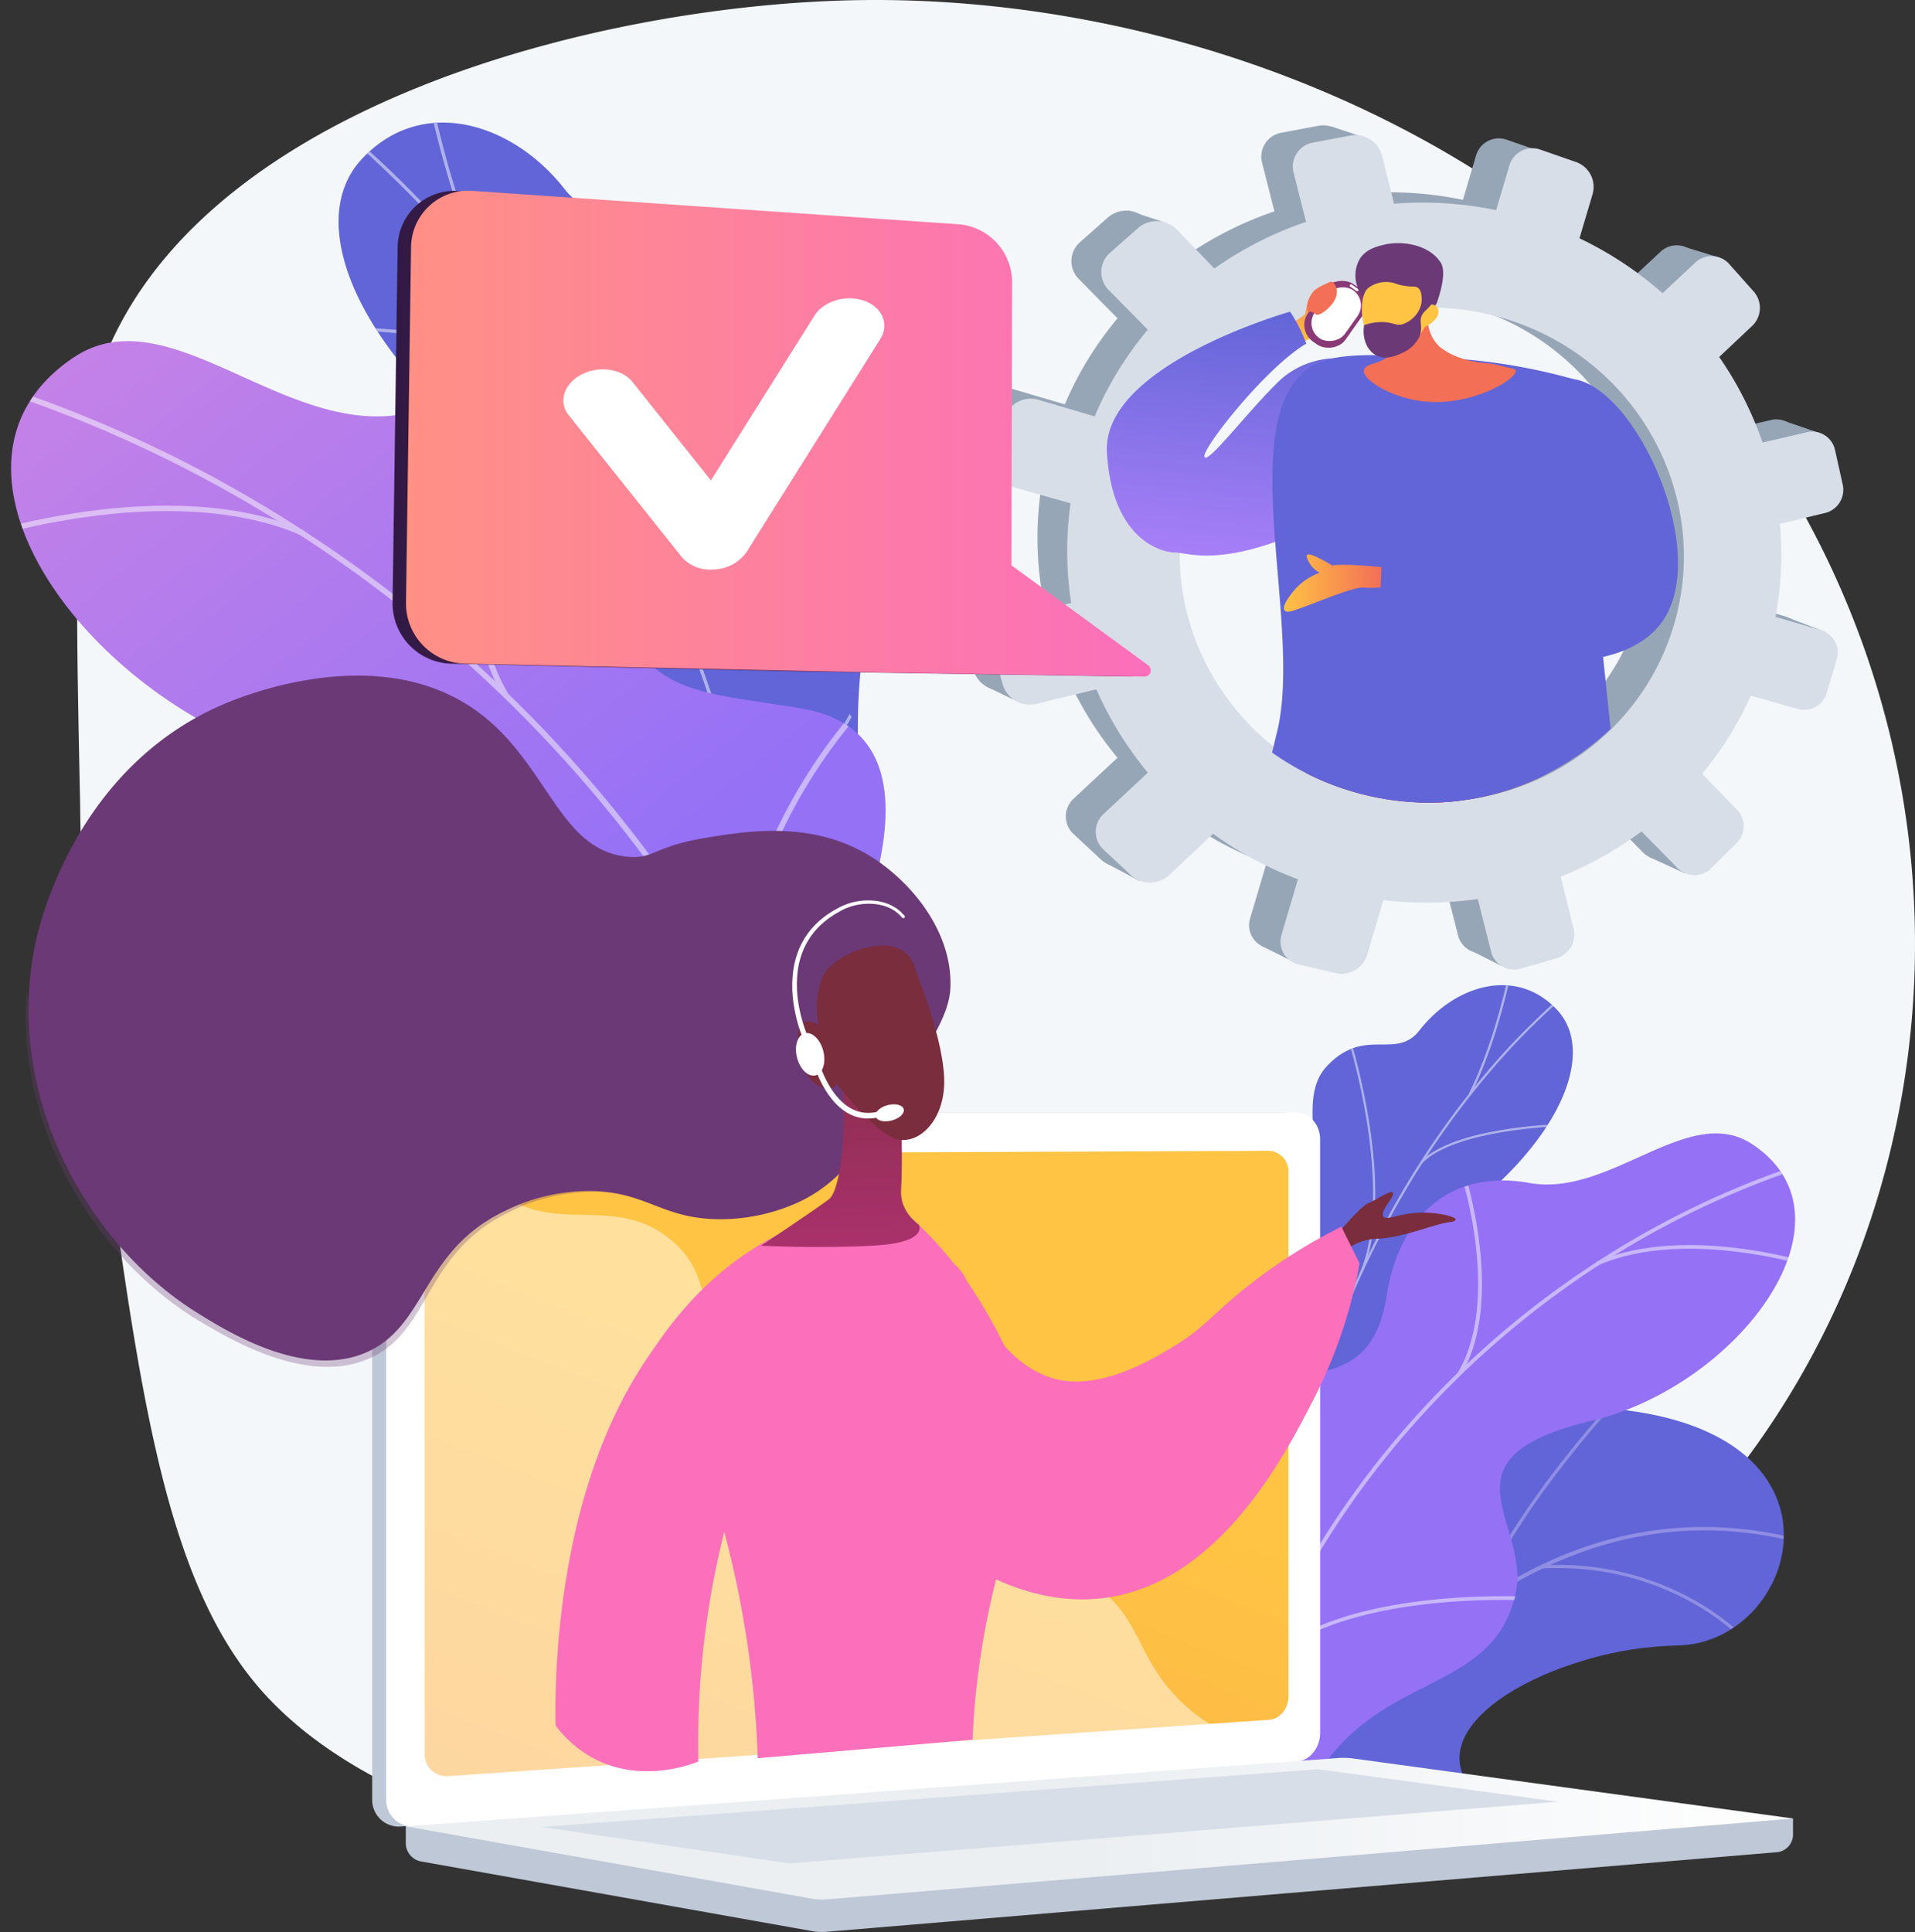 <svg xmlns="http://www.w3.org/2000/svg" xmlns:xlink="http://www.w3.org/1999/xlink" width="419.789" height="423.481" viewBox="0 0 419.789 423.481">
  <rect x="0" y="0" width="419.789" height="423.481" fill="#333333" stroke="none"/>
  <defs>
    <clipPath id="clip-path">
      <path id="Path_624" data-name="Path 624" d="M326.991,1305.986l-42.929,23.443s-20.115-17.606-18.084-38.9c4.141-43.438-34.191-44.033-50.213-46.684-24.157-4-43.7-18.055-23.352-39.942s-25.719-46.785-65.662-47.619c-26.593-.557-47.755-71.65,24.571-76.771,50.618-3.584,67.731,42.811,81.943,64.186s48.6,4.991,52.156,38.652c3.037,28.747-6.172,55.949,16.771,64.319S336.464,1272.3,326.991,1305.986Z" transform="translate(-101.932 -1079.322)" fill="none"/>
    </clipPath>
    <linearGradient id="linear-gradient" x1="4.042" y1="-1.471" x2="3.632" y2="-0.364" gradientUnits="objectBoundingBox">
      <stop offset="0" stop-color="#aa80f9"/>
      <stop offset="1" stop-color="#6165d7"/>
    </linearGradient>
    <linearGradient id="linear-gradient-2" x1="-6.468" y1="-0.29" x2="-5.648" y2="0.904" xlink:href="#linear-gradient"/>
    <clipPath id="clip-path-2">
      <path id="Path_634" data-name="Path 634" d="M575.189,408.274l35.985-7.04s10.8-24.28-1.835-31.381-6.01-30.571-4.031-43.437c5.374-34.908-35.578-33.376-32.529-78.683.811-12.048,6.693-34.854-3.581-44.893-11.7-11.438-21.526-1.081-28.909-10.549-11.537-14.8-31.493-20.746-44.6-6.532-12.937,14.031-.4,43.514,34.1,68.2,22.535,20.353,22.509,26.165,19.661,40.231-1.992,9.846-13.914,35.22-.151,46.1s24.048,22.458,17.708,33.411C557.368,390.364,575.189,408.274,575.189,408.274Z" transform="translate(-490.702 -177.655)" fill="none"/>
    </clipPath>
    <linearGradient id="linear-gradient-3" x1="0.454" y1="-0.716" x2="1.103" y2="0.188" gradientUnits="objectBoundingBox">
      <stop offset="0" stop-color="#e38ddd"/>
      <stop offset="1" stop-color="#9571f6"/>
    </linearGradient>
    <clipPath id="clip-path-3">
      <path id="Path_641" data-name="Path 641" d="M168.79,696.526l57.76-7.148c2.512-8.157,5.236-22.965-7.237-24.988-17.338-2.815-20.6-30.831-16.992-41.289,4.468-12.952,14.226-43.3-12.5-48.051-22.246-3.956-37.573-2.17-41.763-28.311s-21.023-40.795-46.081-36.3c-26.36,4.722-51.515-26.182-72.11-12.473-35.887,23.886,4.321,77.89,52.085,89.341s22.945,30.23,23.9,51.91c1.3,29.6,42.64,18.438,54.9,28.7C170.369,675.962,170.027,688.644,168.79,696.526Z" transform="translate(-16.094 -494.431)" fill="none"/>
    </clipPath>
    <clipPath id="clip-path-4">
      <rect id="Rectangle_80" data-name="Rectangle 80" width="193.966" height="186.187" fill="none"/>
    </clipPath>
    <clipPath id="clip-path-5">
      <path id="Path_650" data-name="Path 650" d="M1521.282,2193.288l29.125,15.911s13.644-11.948,12.267-26.387c-2.808-29.467,23.2-29.87,34.063-31.668,16.387-2.712,29.644-12.251,15.841-27.1s17.448-31.74,44.544-32.305c26.518-.554,40.836-48.009-16.669-52.079-34.339-2.432-45.948,29.039-55.589,43.543s-32.971,3.389-35.391,26.221c-2.06,19.5,4.188,37.962-11.377,43.634S1514.857,2170.439,1521.282,2193.288Z" transform="translate(-1519.007 -2039.529)" fill="none"/>
    </clipPath>
    <linearGradient id="linear-gradient-4" x1="4.612" y1="-2.11" x2="4.203" y2="-1.003" xlink:href="#linear-gradient"/>
    <linearGradient id="linear-gradient-5" x1="-11.246" y1="-0.407" x2="-10.426" y2="0.787" xlink:href="#linear-gradient"/>
    <clipPath id="clip-path-6">
      <path id="Path_660" data-name="Path 660" d="M1747.48,1584.279l-24.412-4.775s-7.329-16.472,1.246-21.291,4.083-20.738,2.734-29.467c-3.643-23.682,24.135-22.643,22.066-53.375-.551-8.167-4.537-23.644,2.429-30.454,7.942-7.76,14.6-.735,19.612-7.157,7.827-10.038,21.365-14.075,30.258-4.432,8.772,9.518.269,29.517-23.14,46.262-15.286,13.807-15.276,17.754-13.341,27.289,1.351,6.68,9.438,23.9.107,31.277s-16.31,15.235-12.013,22.665C1759.571,1572.13,1747.48,1584.279,1747.48,1584.279Z" transform="translate(-1720.151 -1427.832)" fill="none"/>
    </clipPath>
    <linearGradient id="linear-gradient-6" x1="-0.76" y1="-1.043" x2="-0.112" y2="-0.139" xlink:href="#linear-gradient-3"/>
    <clipPath id="clip-path-7">
      <path id="Path_667" data-name="Path 667" d="M1688.857,1779.793l-39.184-4.849c-1.7-5.533-3.551-15.578,4.909-16.953,11.762-1.909,13.976-20.914,11.528-28.015-3.025-8.786-9.651-29.373,8.479-32.6,15.091-2.683,25.489-1.471,28.331-19.208s14.267-27.677,31.26-24.627c17.883,3.209,34.948-17.756,48.92-8.456,24.35,16.2-2.933,52.841-35.335,60.608s-15.566,20.508-16.209,35.217c-.879,20.079-28.927,12.508-37.246,19.468C1687.786,1765.848,1688.018,1774.445,1688.857,1779.793Z" transform="translate(-1648.225 -1642.69)" fill="none"/>
    </clipPath>
    <linearGradient id="linear-gradient-7" x1="0.54" y1="0.385" x2="-1.168" y2="3.534" gradientUnits="objectBoundingBox">
      <stop offset="0" stop-color="#ffc444"/>
      <stop offset="1" stop-color="#f36f56"/>
    </linearGradient>
    <linearGradient id="linear-gradient-8" y1="0.5" x2="1" y2="0.5" gradientUnits="objectBoundingBox">
      <stop offset="0.49" stop-color="#ebeff2"/>
      <stop offset="1" stop-color="#fff"/>
    </linearGradient>
    <clipPath id="clip-path-8">
      <path id="Path_687" data-name="Path 687" d="M329.856,861.221l-91.432,28.313s2.559-99.409,2.355-96.812S113.1,709.963,63.711,726.807s-99.919,129.1-27.569,182.083,90.427-3.3,77.371,100.642l155.478-10.587,63.6-82.578Z" transform="translate(0.005 -724.604)" fill="none"/>
    </clipPath>
    <linearGradient id="linear-gradient-9" x1="-9.326" y1="-13.179" x2="-9.66" y2="-10.462" gradientUnits="objectBoundingBox">
      <stop offset="0" stop-color="#ab316d"/>
      <stop offset="1" stop-color="#792d3d"/>
    </linearGradient>
    <linearGradient id="linear-gradient-10" x1="-5.574" y1="-2.688" x2="-4.759" y2="-2.688" gradientUnits="objectBoundingBox">
      <stop offset="0" stop-color="#ff9085"/>
      <stop offset="1" stop-color="#fb6fbb"/>
    </linearGradient>
    <linearGradient id="linear-gradient-11" x1="-5.584" y1="-2.898" x2="-4.766" y2="-2.898" xlink:href="#linear-gradient-10"/>
    <linearGradient id="linear-gradient-12" x1="-5.297" y1="0.5" x2="-4.297" y2="0.5" xlink:href="#linear-gradient-10"/>
    <linearGradient id="linear-gradient-13" x1="-1.187" y1="0.373" x2="-0.203" y2="0.373" gradientUnits="objectBoundingBox">
      <stop offset="0" stop-color="#311944"/>
      <stop offset="1" stop-color="#6b3976"/>
    </linearGradient>
    <linearGradient id="linear-gradient-14" x1="-1.191" y1="0.09" x2="-0.157" y2="0.09" xlink:href="#linear-gradient-13"/>
    <linearGradient id="linear-gradient-15" x1="-15.899" y1="1.612" x2="-15.957" y2="-0.066" xlink:href="#linear-gradient-9"/>
    <linearGradient id="linear-gradient-16" x1="-17.891" y1="1.011" x2="-17.316" y2="-0.404" xlink:href="#linear-gradient-9"/>
    <linearGradient id="linear-gradient-17" x1="-7.126" y1="0.5" x2="-5.797" y2="0.5" xlink:href="#linear-gradient-10"/>
    <clipPath id="clip-path-9">
      <path id="Path_718" data-name="Path 718" d="M1652.393,257.56V230.35H1551.06v88.016h19.527a59.52,59.52,0,0,0,58.985,53.073c32.765,0,58.9-28.157,59.122-59.3A58.811,58.811,0,0,0,1652.393,257.56Z" transform="translate(-1551.06 -230.35)" fill="none"/>
    </clipPath>
    <linearGradient id="linear-gradient-18" x1="0.42" y1="1.01" x2="0.562" y2="-0.049" xlink:href="#linear-gradient-7"/>
    <linearGradient id="linear-gradient-19" x1="0.452" y1="0.991" x2="0.563" y2="-0.035" xlink:href="#linear-gradient"/>
    <linearGradient id="linear-gradient-20" x1="-4.277" y1="-1.677" x2="-3.793" y2="-0.29" gradientUnits="objectBoundingBox">
      <stop offset="0" stop-color="#311944"/>
      <stop offset="1" stop-color="#893976"/>
    </linearGradient>
    <linearGradient id="linear-gradient-21" x1="-4.101" y1="-0.286" x2="-3.464" y2="-0.286" xlink:href="#linear-gradient-20"/>
    <linearGradient id="linear-gradient-22" x1="118.85" y1="-11.731" x2="120.074" y2="-13.507" xlink:href="#linear-gradient-7"/>
    <linearGradient id="linear-gradient-23" x1="40.236" y1="-34.827" x2="41.199" y2="-34.827" gradientUnits="objectBoundingBox">
      <stop offset="0" stop-color="#444b8c"/>
      <stop offset="1" stop-color="#26264f"/>
    </linearGradient>
    <linearGradient id="linear-gradient-24" x1="97.752" y1="-19.955" x2="98.764" y2="-21.834" xlink:href="#linear-gradient-7"/>
    <linearGradient id="linear-gradient-25" x1="-17.337" y1="0.836" x2="-18.137" y2="0.171" xlink:href="#linear-gradient-9"/>
    <linearGradient id="linear-gradient-26" x1="-19.972" y1="0.836" x2="-20.888" y2="0.171" xlink:href="#linear-gradient-9"/>
    <linearGradient id="linear-gradient-27" x1="-27.607" y1="0.219" x2="-28.741" y2="-0.43" xlink:href="#linear-gradient-9"/>
    <linearGradient id="linear-gradient-28" x1="-12.2" y1="0.779" x2="-11.603" y2="0.353" xlink:href="#linear-gradient"/>
    <linearGradient id="linear-gradient-29" x1="-12.372" y1="0.766" x2="-11.766" y2="0.258" xlink:href="#linear-gradient"/>
    <linearGradient id="linear-gradient-30" x1="-28.243" y1="14.393" x2="-28.19" y2="12.353" xlink:href="#linear-gradient-7"/>
    <linearGradient id="linear-gradient-31" x1="31.916" y1="12.873" x2="31.238" y2="11.313" xlink:href="#linear-gradient-13"/>
    <linearGradient id="linear-gradient-32" x1="-67.215" y1="12.241" x2="-67.251" y2="15.402" xlink:href="#linear-gradient-7"/>
    <linearGradient id="linear-gradient-33" x1="38.593" y1="16.531" x2="37.765" y2="14.47" xlink:href="#linear-gradient-13"/>
    <linearGradient id="linear-gradient-34" x1="-15.483" y1="0.995" x2="-15.376" y2="0.008" xlink:href="#linear-gradient"/>
    <linearGradient id="linear-gradient-35" x1="0" y1="0.5" x2="1" y2="0.5" xlink:href="#linear-gradient-7"/>
    <linearGradient id="linear-gradient-36" x1="5.787" y1="3.281" x2="5.898" y2="2.423" xlink:href="#linear-gradient-7"/>
    <linearGradient id="linear-gradient-37" x1="0" y1="0.5" x2="1" y2="0.5" xlink:href="#linear-gradient-20"/>
    <linearGradient id="linear-gradient-38" x1="0" y1="0.5" x2="1" y2="0.5" xlink:href="#linear-gradient-10"/>
  </defs>
  <g id="assistant" transform="translate(-41.945 0.001)" style="isolation: isolate">
    <g id="Layer_2" data-name="Layer 2" transform="translate(41.945 -0.001)">
      <g id="Illustration">
        <g id="Acknowledgment_received" data-name="Acknowledgment received">
          <path id="Path_615" data-name="Path 615" d="M282.712.036C228.085,1,143.567,21.778,119.24,75.146c-8.5,18.642-7.921,46.047-6.771,100.859a578.893,578.893,0,0,0,4.84,68.726c8.179,60.523,13.748,101.724,34.822,125.716,52.806,60.114,243.554,58.38,325.009-49.848,44.435-59.038,51.271-143.021,10.641-212.43C443.045,31.76,355.844-1.256,282.712.036Z" transform="translate(-94.906 0.001)" fill="#f4f7fa"/>
          <g id="Group_36" data-name="Group 36" transform="translate(15.417 163.24)" clip-path="url(#clip-path)">
            <path id="Path_616" data-name="Path 616" d="M274.53,1305.986,231.6,1329.428s-20.115-17.606-18.084-38.9c4.141-43.438-34.191-44.033-50.213-46.684-24.156-4-40.961-17.034-26.676-39.25,16.162-25.136-22.395-47.477-62.338-48.31-39.087-.817-60.195-70.77,24.571-76.771,50.618-3.584,67.731,42.811,81.943,64.186s48.6,4.991,52.156,38.651c3.037,28.747-6.172,55.949,16.771,64.319S284,1272.3,274.53,1305.986Z" transform="translate(-49.471 -1079.322)" fill="url(#linear-gradient)"/>
            <g id="Group_35" data-name="Group 35" transform="translate(-21.761 -5.496)" opacity="0.5" style="mix-blend-mode: soft-light;isolation: isolate">
              <path id="Path_617" data-name="Path 617" d="M188.468,1537.2l-.98.324c-.2-.6-20.489-61.35-58.758-115.5-35.256-49.892-93.433-104.229-170.369-79.8l-.312-.983c34.247-10.877,67.689-7.319,99.392,10.576,25.327,14.294,49.6,37.72,72.143,69.625C167.939,1475.723,188.267,1536.594,188.468,1537.2Z" transform="translate(41.95 -1290.912)" fill="#beb8f2"/>
              <path id="Path_618" data-name="Path 618" d="M428.1,1111.938l-.96.38c-12.627-31.97-47.262-68.259-47.611-68.622l.746-.715C380.625,1043.344,415.4,1079.78,428.1,1111.938Z" transform="translate(-315.784 -1042.98)" fill="#beb8f2"/>
              <path id="Path_619" data-name="Path 619" d="M191.813,1417.245c-40.895-2.34-64.416,22.354-64.647,22.6l-.756-.7c.24-.26,24.067-25.3,65.462-22.931Z" transform="translate(-100.947 -1359.63)" fill="#beb8f2"/>
              <path id="Path_620" data-name="Path 620" d="M687.081,2024.546c-33.479-37.192-97.319-15.921-97.924-15.663l-.467-.92c.569-.3,65.382-21.628,99.158,15.891Z" transform="translate(-493.31 -1856.664)" fill="#beb8f2"/>
              <path id="Path_621" data-name="Path 621" d="M1156.054,1663.329l-.988.3c-9.283-30.551,10.162-65.689,10.36-66.042l.9.507C1166.131,1598.442,1146.9,1633.2,1156.054,1663.329Z" transform="translate(-971.896 -1513.709)" fill="#beb8f2"/>
              <path id="Path_622" data-name="Path 622" d="M1218.865,2514.615c-10.394-15.917-41.333-16.112-41.645-16.114v-1.031c1.293,0,31.808.194,42.508,16.581Z" transform="translate(-992.829 -2277.489)" fill="#beb8f2"/>
              <path id="Path_623" data-name="Path 623" d="M1410.032,2236l-.977.336c-4.884-14.217,6.857-39.438,10.716-47.726.544-1.171,1.015-2.182,1.059-2.379l1.006.233a23.965,23.965,0,0,1-1.133,2.582C1416.891,2197.236,1405.284,2222.177,1410.032,2236Z" transform="translate(-1188.608 -2013.322)" fill="#beb8f2"/>
            </g>
          </g>
          <path id="Path_625" data-name="Path 625" d="M567.019,373.722c-5.54,9.583-1.565,19.553,2.441,26.316a11.309,11.309,0,0,1,2.722.635c9.542,2.583,14.164,1.653,23.97,2.722,2.117.23,8.51-.983,11.094-1.647l4.8-1.314s9.955-23.443-2.685-30.551-6.01-30.571-4.031-43.437c1.21-7.9-.756-11.9-.78-14.878-.206-31.49,9.746-40.294,3.388-50.492-7.018-11.259-21.153-3.752-29.435-15.6-9.351-13.376,2.394-31.926-9.283-42.605a20.7,20.7,0,0,0-7.523-4.861c-8.429-2.957-15.645,1.664-21.384-5.694-11.537-14.8-31.493-20.746-44.6-6.532-12.943,14.026-.4,43.51,34.1,68.194,22.535,20.353,22.509,26.165,19.662,40.231-1.99,9.844-13.914,35.218-.151,46.1S573.353,362.769,567.019,373.722Z" transform="translate(-416.5 -150.811)" fill="url(#linear-gradient-2)"/>
          <g id="Group_38" data-name="Group 38" transform="translate(74.216 26.869)" clip-path="url(#clip-path-2)">
            <g id="Group_37" data-name="Group 37" transform="translate(-6.95 -4.759)" opacity="0.5" style="mix-blend-mode: soft-light;isolation: isolate">
              <path id="Path_626" data-name="Path 626" d="M551.977,376.819l.726-.054c-.263-4-.581-8.04-.945-11.994a390.972,390.972,0,0,0-16.5-82.985,319.638,319.638,0,0,0-26.8-61.364,274.742,274.742,0,0,0-29.352-41.894,227.855,227.855,0,0,0-23.657-24c-1.414-1.228-2.934-2.408-4.406-3.55-1.959-1.521-3.985-3.094-5.773-4.79l-.523.476c1.815,1.72,3.851,3.3,5.824,4.84,1.464,1.136,2.976,2.311,4.375,3.525a227.608,227.608,0,0,1,23.594,23.928,274.188,274.188,0,0,1,29.281,41.794,318.889,318.889,0,0,1,26.738,61.235,390.482,390.482,0,0,1,16.472,82.852C551.4,368.791,551.716,372.818,551.977,376.819Z" transform="translate(-444.75 -146.19)" fill="#fcfdfe"/>
              <path id="Path_627" data-name="Path 627" d="M917.313,370.475l.676-.26c-11.426-26.713,3.478-74.605,3.63-75.086l-.7-.178C920.774,295.434,905.794,343.547,917.313,370.475Z" transform="translate(-842.148 -272.451)" fill="#fcfdfe"/>
              <path id="Path_628" data-name="Path 628" d="M868.823,1107.774l.7-.184c-5.46-19.042-42.271-35.06-42.65-35.22l-.316.613C826.943,1073.141,863.456,1089.033,868.823,1107.774Z" transform="translate(-768.814 -932.292)" fill="#fcfdfe"/>
              <path id="Path_629" data-name="Path 629" d="M1119.062,1084.318l.723-.068c-1.127-12.856,4.752-31.1,16.552-51.347.594-1.018.594-1.018.584-1.145l-.724.059.363-.029-.345-.1c-.03.071-.254.454-.514.907C1123.832,1052.956,1117.923,1071.326,1119.062,1084.318Z" transform="translate(-1016.96 -897.765)" fill="#fcfdfe"/>
              <path id="Path_630" data-name="Path 630" d="M998.283,1513.575l.678-.257c-5.564-13.158-27.246-19.149-27.464-19.208l-.216.647C971.495,1494.815,992.847,1500.712,998.283,1513.575Z" transform="translate(-891.646 -1290.247)" fill="#fcfdfe"/>
              <path id="Path_631" data-name="Path 631" d="M1157.07,1487.854c3.5-11.075,10.511-21.644,21.448-32.31l-.52-.454c-11.021,10.747-18.095,21.409-21.628,32.591Z" transform="translate(-1048.743 -1257.128)" fill="#fcfdfe"/>
              <path id="Path_632" data-name="Path 632" d="M636.156,192.829l.659-.295c-7.26-14.507-11.215-31.375-12.517-36.918a20.1,20.1,0,0,0-.5-1.966l-.672.268c.052.121.231.888.454,1.86C624.9,161.333,628.871,178.256,636.156,192.829Z" transform="translate(-596.151 -152.522)" fill="#fcfdfe"/>
              <path id="Path_633" data-name="Path 633" d="M564.012,487.137l.541-.454C553.7,475.615,521.187,474.636,519.8,474.6l-.035.673C520.107,475.282,553.361,476.28,564.012,487.137Z" transform="translate(-508.424 -424.93)" fill="#fcfdfe"/>
            </g>
          </g>
          <path id="Path_635" data-name="Path 635" d="M188.669,745.716c2.44-.6-1.966-13.046,3.347-30.249,1.326-4.3,6.934-28.239,25.212-31.017l10.643-1.618c2.137-8.359,2.6-16.637-8.562-18.452-17.338-2.815-20.6-30.831-16.992-41.289,4.468-12.952,14.226-43.3-12.5-48.051-22.246-3.956-37.573-2.17-41.763-28.311s-21.023-40.795-46.081-36.3c-26.36,4.731-51.515-26.173-72.111-12.464-35.885,23.886,4.323,77.89,52.086,89.341s22.945,30.23,23.9,51.91a37.471,37.471,0,0,0,1.915,8.66c7.68,21.853,31.554,23,50.442,39.438C183.968,709.736,184.561,746.73,188.669,745.716Z" transform="translate(-13.656 -419.652)" fill="url(#linear-gradient-3)"/>
          <g id="Group_40" data-name="Group 40" transform="translate(2.435 74.779)" clip-path="url(#clip-path-3)">
            <g id="Group_39" data-name="Group 39" transform="translate(-8.552 9.995)" opacity="0.5" style="mix-blend-mode: soft-light;isolation: isolate">
              <path id="Path_636" data-name="Path 636" d="M184.477,740.655l1.21-.381C158.645,657.479,89.064,588.6,4.09,560.52l-.44,1.131C88.266,589.613,157.555,658.2,184.477,740.655Z" transform="translate(3.02 -560.52)" fill="#fcfdfe"/>
              <path id="Path_637" data-name="Path 637" d="M1072.833,1094.024l1.252-.151c-3.592-34.057,24.409-64.287,24.692-64.581l-.929-.782C1097.561,1028.808,1069.185,1059.428,1072.833,1094.024Z" transform="translate(-904.182 -957.73)" fill="#fcfdfe"/>
              <path id="Path_638" data-name="Path 638" d="M675.908,1508.551l1.042-.694c-20.522-28.317-87.249-24.7-87.92-24.653l.047,1.193C589.741,1484.353,655.775,1480.773,675.908,1508.551Z" transform="translate(-493.826 -1343.509)" fill="#fcfdfe"/>
              <path id="Path_639" data-name="Path 639" d="M691.686,639.528l1.1-.6c-14.165-23.745-.917-64.492-.781-64.9l-1.2-.333C690.668,574.106,677.259,615.341,691.686,639.528Z" transform="translate(-575.285 -571.698)" fill="#fcfdfe"/>
              <path id="Path_640" data-name="Path 640" d="M31.793,739.409l.549-1.087C2.53,725.336-40.022,739.564-40.45,739.71l.4,1.124C-39.626,740.69,2.445,726.626,31.793,739.409Z" transform="translate(40.45 -706.795)" fill="#fcfdfe"/>
            </g>
          </g>
          <g id="Group_47" data-name="Group 47" transform="translate(213.752 213.169)" clip-path="url(#clip-path-4)">
            <g id="Group_42" data-name="Group 42" transform="translate(15.987 95.295)" clip-path="url(#clip-path-5)">
              <path id="Path_642" data-name="Path 642" d="M1521.282,2193.288l29.125,15.911s13.644-11.948,12.267-26.387c-2.808-29.467,23.2-29.87,34.063-31.668,16.387-2.712,27.788-11.556,18.1-26.628-10.964-17.052,15.193-32.215,42.289-32.774,26.517-.554,40.836-48.009-16.669-52.079-34.34-2.432-45.948,29.039-55.589,43.543s-32.971,3.389-35.391,26.221c-2.06,19.5,4.188,37.962-11.377,43.634S1514.857,2170.439,1521.282,2193.288Z" transform="translate(-1519.007 -2039.529)" fill="url(#linear-gradient-4)"/>
              <g id="Group_41" data-name="Group 41" transform="translate(11.498 -3.734)" opacity="0.5" style="mix-blend-mode: soft-light;isolation: isolate">
                <path id="Path_643" data-name="Path 643" d="M1607.63,2350.121l.666.219c.136-.412,13.9-41.619,39.862-78.356,23.917-33.844,63.383-70.709,115.577-54.133l.212-.668c-23.234-7.378-45.92-4.964-67.427,7.175-17.181,9.7-33.649,25.589-48.942,47.233C1621.558,2308.414,1607.766,2349.708,1607.63,2350.121Z" transform="translate(-1605.724 -2183.039)" fill="#beb8f2"/>
                <path id="Path_644" data-name="Path 644" d="M2137.37,2061.621l.652.257c8.566-21.688,32.063-46.306,32.3-46.552l-.505-.486C2169.577,2015.088,2145.986,2039.805,2137.37,2061.621Z" transform="translate(-2055.345 -2014.84)" fill="#beb8f2"/>
                <path id="Path_645" data-name="Path 645" d="M2233.386,2268.739c27.743-1.588,43.7,15.165,43.861,15.334l.513-.478c-.16-.172-16.327-17.163-44.409-15.557Z" transform="translate(-2136.809 -2229.654)" fill="#beb8f2"/>
                <path id="Path_646" data-name="Path 646" d="M1769.072,2680.707c22.71-25.23,66.02-10.8,66.43-10.625l.318-.624c-.387-.212-44.356-14.67-67.27,10.781Z" transform="translate(-1742.306 -2566.819)" fill="#beb8f2"/>
                <path id="Path_647" data-name="Path 647" d="M1776.053,2435.727l.671.2c6.3-20.72-6.9-44.564-7.03-44.8l-.605.342C1769.217,2391.7,1782.263,2415.283,1776.053,2435.727Z" transform="translate(-1742.765 -2334.219)" fill="#beb8f2"/>
                <path id="Path_648" data-name="Path 648" d="M1624.014,3013.191c7.051-10.8,28.04-10.931,28.252-10.931v-.7c-.877,0-21.578.132-28.836,11.248Z" transform="translate(-1619.135 -2852.326)" fill="#beb8f2"/>
                <path id="Path_649" data-name="Path 649" d="M1603.041,2824.182l.662.228c3.312-9.643-4.652-26.755-7.269-32.376-.371-.8-.69-1.48-.721-1.614l-.684.151a16.579,16.579,0,0,0,.77,1.751C1598.385,2797.888,1606.26,2814.806,1603.041,2824.182Z" transform="translate(-1595.03 -2673.119)" fill="#beb8f2"/>
              </g>
            </g>
            <path id="Path_651" data-name="Path 651" d="M1751.941,1560.78c3.758,6.5,1.059,13.264-1.664,17.847a7.571,7.571,0,0,0-1.844.431c-6.473,1.753-9.607,1.121-16.26,1.842-1.432.151-5.774-.668-7.527-1.117l-3.253-.893s-6.753-15.906,1.815-20.72,4.083-20.738,2.734-29.467c-.824-5.36.514-8.075.528-10.092.139-21.363-6.611-27.336-2.3-34.253,4.761-7.639,14.35-2.547,19.964-10.587,6.352-9.075-1.623-21.658,6.3-28.9a14.084,14.084,0,0,1,5.1-3.294c5.718-2.005,10.614,1.131,14.507-3.863,7.827-10.038,21.365-14.075,30.258-4.432,8.772,9.518.269,29.517-23.14,46.262-15.286,13.807-15.276,17.754-13.341,27.289,1.351,6.681,9.438,23.9.107,31.277S1747.644,1553.347,1751.941,1560.78Z" transform="translate(-1672.65 -1425.01)" fill="url(#linear-gradient-5)"/>
            <g id="Group_44" data-name="Group 44" transform="translate(46.409 2.78)" clip-path="url(#clip-path-6)">
              <g id="Group_43" data-name="Group 43" transform="translate(1.326 -3.229)" opacity="0.5" style="mix-blend-mode: soft-light;isolation: isolate">
                <path id="Path_652" data-name="Path 652" d="M1827.242,1562.935l-.491-.036c.177-2.722.393-5.455.64-8.137a265.3,265.3,0,0,1,11.192-56.3,216.962,216.962,0,0,1,18.182-41.627,187.265,187.265,0,0,1,19.913-28.422,154.3,154.3,0,0,1,16.053-16.28c.959-.833,1.99-1.633,2.989-2.409,1.328-1.031,2.7-2.1,3.916-3.249l.355.324c-1.23,1.166-2.614,2.24-3.952,3.279-.992.771-2.019,1.568-2.967,2.391a153.989,153.989,0,0,0-16,16.233,185.886,185.886,0,0,0-19.864,28.353,216.351,216.351,0,0,0-18.149,41.543,264.849,264.849,0,0,0-11.174,56.206C1827.639,1557.488,1827.423,1560.221,1827.242,1562.935Z" transform="translate(-1811.954 -1406.48)" fill="#fcfdfe"/>
                <path id="Path_653" data-name="Path 653" d="M1957.469,1558.625l-.454-.177c7.753-18.122-2.361-50.612-2.466-50.937l.473-.121C1955.12,1507.717,1965.282,1540.356,1957.469,1558.625Z" transform="translate(-1920.425 -1492.128)" fill="#fcfdfe"/>
                <path id="Path_654" data-name="Path 654" d="M1859.7,2058.782l-.476-.125c3.7-12.917,28.677-23.784,28.928-23.9l.215.416C1888.113,2035.286,1863.343,2046.067,1859.7,2058.782Z" transform="translate(-1839.513 -1939.737)" fill="#fcfdfe"/>
                <path id="Path_655" data-name="Path 655" d="M1785,2042.882l-.492-.045c.756-8.725-3.223-21.1-11.228-34.833-.4-.691-.4-.691-.4-.777l.492.041-.246-.021.234-.066c.021.05.173.3.35.6C1781.766,2021.607,1785.773,2034.074,1785,2042.882Z" transform="translate(-1766.233 -1916.328)" fill="#fcfdfe"/>
                <path id="Path_656" data-name="Path 656" d="M1830.124,2334.085l-.454-.174c3.781-8.923,18.483-12.99,18.632-13.031l.151.44C1848.3,2321.36,1833.812,2325.36,1830.124,2334.085Z" transform="translate(-1814.432 -2182.584)" fill="#fcfdfe"/>
                <path id="Path_657" data-name="Path 657" d="M1743.471,2316.62c-2.372-7.514-7.131-14.683-14.551-21.918l.354-.312c7.476,7.29,12.275,14.519,14.671,22.11Z" transform="translate(-1728.92 -2160.1)" fill="#fcfdfe"/>
                <path id="Path_658" data-name="Path 658" d="M2129,1438.091l-.454-.2c4.92-9.841,7.609-21.284,8.492-25.044.213-.907.289-1.231.337-1.337l.454.182c-.035.082-.151.6-.312,1.261C2136.643,1416.727,2133.946,1428.2,2129,1438.091Z" transform="translate(-2068.109 -1410.749)" fill="#fcfdfe"/>
                <path id="Path_659" data-name="Path 659" d="M2059.587,1637.764l-.367-.312c7.364-7.5,29.42-8.167,30.356-8.193l.023.454C2089.372,1629.723,2066.814,1630.4,2059.587,1637.764Z" transform="translate(-2009.265 -1595.566)" fill="#fcfdfe"/>
              </g>
            </g>
            <path id="Path_661" data-name="Path 661" d="M1673.845,1813.163c-1.664-.407,1.331-8.851-2.269-20.519-.908-2.916-4.705-19.156-17.1-21.042l-7.22-1.1c-1.45-5.67-1.767-11.283,5.808-12.512,11.762-1.909,13.976-20.914,11.528-28.015-3.025-8.786-9.651-29.373,8.479-32.6,15.091-2.683,25.489-1.472,28.331-19.208s14.267-27.677,31.26-24.627c17.883,3.209,34.948-17.756,48.919-8.456,24.35,16.2-2.931,52.841-35.335,60.608s-15.566,20.508-16.209,35.217a25.49,25.49,0,0,1-1.3,5.871c-5.206,14.822-21.405,15.608-34.22,26.758C1677.035,1788.751,1676.634,1813.851,1673.845,1813.163Z" transform="translate(-1611.17 -1607.414)" fill="url(#linear-gradient-6)"/>
            <g id="Group_46" data-name="Group 46" transform="translate(35.531 35.276)" clip-path="url(#clip-path-7)">
              <g id="Group_45" data-name="Group 45" transform="translate(18.009 6.785)" opacity="0.5" style="mix-blend-mode: soft-light;isolation: isolate">
                <path id="Path_662" data-name="Path 662" d="M1794.557,1809.751l-.817-.259c18.341-56.167,65.544-102.893,123.189-121.943l.3.767C1859.826,1707.28,1812.821,1753.817,1794.557,1809.751Z" transform="translate(-1789.741 -1687.55)" fill="#fcfdfe"/>
                <path id="Path_663" data-name="Path 663" d="M1784.9,2049.449l-.848-.1c2.435-23.105-16.56-43.612-16.752-43.817l.631-.531C1768.124,2005.207,1787.37,2025.979,1784.9,2049.449Z" transform="translate(-1767.3 -1956.988)" fill="#fcfdfe"/>
                <path id="Path_664" data-name="Path 664" d="M1819.458,2330.673l-.708-.472c13.914-19.208,59.189-16.754,59.644-16.727l-.032.809C1877.912,2314.257,1833.115,2311.827,1819.458,2330.673Z" transform="translate(-1810.969 -2218.71)" fill="#fcfdfe"/>
                <path id="Path_665" data-name="Path 665" d="M2113.816,1741.156l-.746-.413c9.608-16.115.62-43.752.53-44.028l.812-.225C2114.511,1696.77,2123.609,1724.745,2113.816,1741.156Z" transform="translate(-2060.775 -1695.138)" fill="#fcfdfe"/>
                <path id="Path_666" data-name="Path 666" d="M2314.014,1808.9l-.374-.738c20.224-8.81,49.092.842,49.382.942l-.271.756C2362.466,1809.772,2333.922,1800.232,2314.014,1808.9Z" transform="translate(-2231.01 -1786.779)" fill="#fcfdfe"/>
              </g>
            </g>
          </g>
          <path id="Path_668" data-name="Path 668" d="M892.232,2620.779l-304.1-2.629v7.777a4.124,4.124,0,0,0,3.123,4.225l85.991,15.316a11.912,11.912,0,0,0,3.085.144l208.6-17.462a3.932,3.932,0,0,0,3.3-4.126Z" transform="translate(-499.179 -2222.173)" fill="#bfc8d6"/>
          <path id="Path_669" data-name="Path 669" d="M738.979,1754.83l-193.288,14.227a5.86,5.86,0,0,1-6.271-6.05V1619.083a6.392,6.392,0,0,1,6.271-6.5H738.979c2.849,0,5.153,2.632,5.153,5.88v130.111C744.139,1751.817,741.828,1754.62,738.979,1754.83Z" transform="translate(-457.836 -1368.689)" fill="#bfc8d6"/>
          <path id="Path_670" data-name="Path 670" d="M759.393,1754.83l-193.281,14.227a5.861,5.861,0,0,1-6.272-6.05V1619.083a6.393,6.393,0,0,1,6.272-6.5H759.4c2.849,0,5.153,2.632,5.153,5.88v130.111C764.546,1751.817,762.242,1754.62,759.393,1754.83Z" transform="translate(-475.167 -1368.689)" fill="#fff"/>
          <path id="Path_671" data-name="Path 671" d="M800.554,1792.541,620.533,1804.9a4.8,4.8,0,0,1-5.1-4.959V1673.928a5.24,5.24,0,0,1,5.1-5.333l180.021-.776a4.547,4.547,0,0,1,4.251,4.819v114.773C804.806,1790.085,802.906,1792.38,800.554,1792.541Z" transform="translate(-522.35 -1415.574)" fill="url(#linear-gradient-7)"/>
          <path id="Path_672" data-name="Path 672" d="M1260.433,1625.02a2.234,2.234,0,1,1-2.223-2.42A2.339,2.339,0,0,1,1260.433,1625.02Z" transform="translate(-1066.021 -1377.193)" fill="#fff"/>
          <path id="Path_673" data-name="Path 673" d="M566.11,1769.074l192.3-14.156.979-.071a5.19,5.19,0,0,0,3.4-1.724c-13.839-.756-22.434-5.667-27.98-10.738-11.135-10.191-9.2-20.241-21.21-26.941-14.973-8.356-26.753,2.232-38.113-8.216-6.891-6.334-3.507-11.057-11.986-20.522-9.389-10.484-15.5-6.957-24.94-16.4-11.932-11.93-5.965-21.214-16.242-29.778-12.47-10.392-25.917-.775-37.786-10.738-5.118-4.3-7.928-10.548-9.394-17.193h-9.034a6.394,6.394,0,0,0-6.272,6.5v143.93A5.857,5.857,0,0,0,566.11,1769.074Z" transform="translate(-475.167 -1368.705)" fill="#fff" opacity="0.48" style="mix-blend-mode: soft-light;isolation: isolate"/>
          <path id="Path_674" data-name="Path 674" d="M792.51,2547.646l-204.38,14.973,89.114,15.871a11.933,11.933,0,0,0,3.085.144l211.9-17.738-96.47-13.158A15.589,15.589,0,0,0,792.51,2547.646Z" transform="translate(-499.179 -2162.294)" fill="url(#linear-gradient-8)"/>
          <path id="Path_675" data-name="Path 675" d="M827.27,2576.754,997.423,2564.1l52.661,7.122L881.4,2584.749Z" transform="translate(-708.495 -2176.298)" fill="#d8dee8"/>
          <g id="Group_51" data-name="Group 51" transform="translate(0 109.591)" clip-path="url(#clip-path-8)">
            <path id="Path_676" data-name="Path 676" d="M1926.05,1741.472a11.635,11.635,0,0,1,8.22-3.58c5.363-.162,12.668-3.343,15.806-3.63.756-.066,1.133-.284,1.2-.561.133-.569-3.35-1.4-6.441-1.5-5.478-.183-8.674,1.919-9.412.839-.827-1.21,2.71-4.505,2.061-5.245-.5-.572-2.905,1.266-5.48,2.387-1.827.8-8.971,9.339-8.971,9.339Z" transform="translate(-1632.185 -1575.979)" fill="url(#linear-gradient-9)"/>
            <path id="Path_677" data-name="Path 677" d="M1323.211,1777.81l3.988,8.049a106.684,106.684,0,0,1-9.982,29.583c-6.449,12.582-21.15,41.262-47.036,43.861-19.742,1.984-36.3-12.151-42.572-17.559-5.8-5-11-9.413-13.526-16.451-3.982-11.1.039-24.784,9.687-37.672a10.043,10.043,0,0,1,17.441,2.432c4.43,11.693,11.9,19.813,20.481,21.4,9.649,1.785,20.4-4.752,24.969-7.527,6.806-4.129,8.535-7.3,16.994-13.845A118.136,118.136,0,0,1,1323.211,1777.81Z" transform="translate(-1029.167 -1618.52)" fill="url(#linear-gradient-10)"/>
            <g id="Group_48" data-name="Group 48" transform="translate(183.555 163.954)" opacity="0.3" style="mix-blend-mode: multiply;isolation: isolate">
              <path id="Path_678" data-name="Path 678" d="M1245.546,1864.147c7.393-1.664,10.183-8.53,20.318-9.146,12.815-.779,18.32,9.593,26.517,6.857,6.691-2.232,7.8-10.738,12.467-21.685a101.036,101.036,0,0,1,21.591-31.523l1.677,3.385a106.684,106.684,0,0,1-9.982,29.583c-6.449,12.582-21.15,41.262-47.036,43.86-19.742,1.985-36.3-12.151-42.572-17.559-5.8-5-11-9.413-13.526-16.451a25.9,25.9,0,0,1-1.361-6.063C1228.916,1862.863,1238.908,1865.64,1245.546,1864.147Z" transform="translate(-1213.64 -1808.65)" fill="url(#linear-gradient-11)"/>
            </g>
            <path id="Path_679" data-name="Path 679" d="M805.109,1864.941c-.151-7.647-.567-49.839,19.861-80.18,4.689-6.957,12.966-19.259,28.871-27.4a68.111,68.111,0,0,1,15.633-5.7l13.612,2.022a82.758,82.758,0,0,1,15.448,18.942c3.3,5.56,8.754,14.76,10.018,26.637,1.473,13.842-4.029,19.3-8.547,40.854a171.249,171.249,0,0,0-3.5,27.953l-47.077,4.046a221.664,221.664,0,0,0-7.349-49.653,190.638,190.638,0,0,0-5.7,50.388c-1.906.756-12.641,4.775-22.989-.735A25.107,25.107,0,0,1,805.109,1864.941Z" transform="translate(-683.314 -1596.325)" fill="url(#linear-gradient-12)"/>
            <path id="Path_680" data-name="Path 680" d="M232.333,1070.16c7.3-11.378,10.945-17.066,11.1-22.859.339-12.656-9.321-23.7-18.263-28.954-12.553-7.379-26.57-5.065-35.444-3.6-11.4,1.881-11.254,4.663-17.025,4.141-15.953-1.443-17.717-22.738-35.677-33.64-19.813-12.028-45.318-2.887-51.675-.322-33.866,13.663-41.814,49.467-42.566,53.148-6.966,34.11,12.2,66.226,35.441,80.72,6.646,4.144,23.647,14.746,37.309,8.662,13.158-5.86,12.046-22.219,30.165-30.9a41.517,41.517,0,0,1,20.115-4.386c11.184.573,14.66,5.939,26.46,6.159a41.333,41.333,0,0,0,18.163-3.864C219.4,1090.128,223.833,1083.412,232.333,1070.16Z" transform="translate(-35.081 -940.68)" fill="url(#linear-gradient-13)"/>
            <g id="Group_49" data-name="Group 49" transform="translate(5.619 107.954)" opacity="0.3" style="mix-blend-mode: multiply;isolation: isolate">
              <path id="Path_681" data-name="Path 681" d="M37.326,1438.38c7.713,33.2,15.3,43.472,21.93,43.774,9.276.423,14.456-18.765,28.645-18.978,12.762-.192,16.485,15.212,28.113,14.795,14.705-.528,15.992-25.4,32.315-29.6,19.426-4.991,33.072,26.25,56.057,24.539,6.957-.517,15.525-4.124,24.978-15.657l-.87,1.42c-8.219,13.427-12.511,20.236-21.389,24.766a41.3,41.3,0,0,1-18.077,4.244c-11.8.029-15.389-5.263-26.584-5.6a41.387,41.387,0,0,0-20.011,4.8c-17.936,9.057-16.481,25.391-29.512,31.522-13.53,6.37-30.751-3.872-37.482-7.875C53.7,1497.61,35.117,1469.571,37.326,1438.38Z" transform="translate(-37.147 -1438.38)" fill="url(#linear-gradient-14)"/>
            </g>
            <path id="Path_682" data-name="Path 682" d="M1133.83,1560.589s.383,9.831,0,16.425c-.28,4.829,3.9,7.58,3.9,7.58s2.293,3.932-10.109,4.586-24.468,0-24.468,0,12.124-8.064,14.895-10.207,4.256-18.166,2.482-28.313Z" transform="translate(-936.306 -1425.725)" fill="url(#linear-gradient-15)"/>
            <path id="Path_683" data-name="Path 683" d="M1182.2,1375.936s6.311,15.218,6.278,24.414-6.463,14.472-11.343,12.2-12.225-11.833-12.225-11.833-.986,2.571-4.726,0-6.519-17.031.756-12.93a19.039,19.039,0,0,1,.643-9.929C1163.374,1371.981,1180.065,1365.636,1182.2,1375.936Z" transform="translate(-981.497 -1272.783)" fill="url(#linear-gradient-16)"/>
            <g id="Group_50" data-name="Group 50" transform="translate(128.43 200.133)" opacity="0.3" style="mix-blend-mode: multiply;isolation: isolate">
              <path id="Path_684" data-name="Path 684" d="M869.006,2096.812c5.47-8.584-2.874-16.031.673-29.613,3.025-11.594,12.869-20.646,16.485-19.182,5,2.021-4.825,22.927,5.048,32.643,6.553,6.449,15.1,1.383,23.9,7.066,5.8,3.749,11.629,12.127,12.084,32.322l-40.349,3.468a221.65,221.65,0,0,0-7.349-49.653,190.64,190.64,0,0,0-5.7,50.388c-1.906.756-12.641,4.775-22.989-.735-.578-.3-1.124-.632-1.646-.966a25.533,25.533,0,0,1,4.707-13.96C859.225,2101.422,865.048,2103.022,869.006,2096.812Z" transform="translate(-849.16 -2047.861)" fill="url(#linear-gradient-17)"/>
            </g>
            <path id="Path_685" data-name="Path 685" d="M1189.608,1545.11c-8.834,0-12.161-12.659-12.2-12.8a.616.616,0,0,1,1.192-.3c.035.138,3.616,13.745,12.958,11.646a.616.616,0,0,1,.269,1.2A10.152,10.152,0,0,1,1189.608,1545.11Z" transform="translate(-999.325 -1409.528)" fill="#fff"/>
            <ellipse id="Ellipse_23" data-name="Ellipse 23" cx="3.178" cy="1.742" rx="3.178" ry="1.742" transform="matrix(0.968, -0.252, 0.252, 0.968, 191.51, 133.449)" fill="#fff"/>
            <ellipse id="Ellipse_24" data-name="Ellipse 24" cx="2.972" cy="4.76" rx="2.972" ry="4.76" transform="translate(173.53 117.642) rotate(-14.452)" fill="#fff"/>
            <path id="Path_686" data-name="Path 686" d="M1150.7,1335.332l-.213-.511c-.131-.333-.315-.82-.528-1.447a33.852,33.852,0,0,1-1.307-5.306,26.2,26.2,0,0,1-.16-7.732,18.421,18.421,0,0,1,1.083-4.258,16.972,16.972,0,0,1,5.316-7.247l.88-.684.92-.6.454-.3.474-.265.938-.517c.334-.18.632-.3.948-.454.333-.125.661-.269.989-.373a13.773,13.773,0,0,1,5.632-.673,7.816,7.816,0,0,1,.83.1,7.1,7.1,0,0,1,.8.151c.254.067.505.114.741.191l.685.238a5.337,5.337,0,0,1,.625.271c.2.1.395.174.568.28.342.221.675.4.941.6l.7.569c.191.179.336.348.463.478l.381.4a.328.328,0,1,1-.473.454l-.03-.03-.357-.369c-.118-.118-.254-.274-.431-.437l-.643-.523c-.247-.191-.557-.346-.873-.549-.162-.1-.348-.163-.529-.253a5.333,5.333,0,0,0-.581-.246l-.64-.213c-.221-.07-.454-.11-.7-.171a6.1,6.1,0,0,0-.738-.133,7.17,7.17,0,0,0-.791-.091,13.067,13.067,0,0,0-5.318.69c-.3.1-.6.236-.907.352-.3.151-.638.293-.907.454l-.9.51-.454.259-.436.293-.877.591-.835.664a16.088,16.088,0,0,0-4.984,6.918,17.605,17.605,0,0,0-.986,4.053,25.177,25.177,0,0,0,.235,7.423,32.708,32.708,0,0,0,1.317,5.12c.21.6.392,1.068.519,1.382s.2.47.2.47l.009.023a.576.576,0,1,1-1.059.454Z" transform="translate(-974.608 -1217.138)" fill="#fff"/>
          </g>
          <path id="Path_688" data-name="Path 688" d="M1575.542,289.26l-9.971-2.936a74.051,74.051,0,0,0,.956-20.209l9.875-2.391a5.192,5.192,0,0,0,3.758-6.212l-1.654-7.411a5.076,5.076,0,0,0-6.05-3.932l-9.722,2.258a76.4,76.4,0,0,0-9.425-18.6l7.222-6.806a5.4,5.4,0,0,0,.233-7.483l-5.2-5.839a5.133,5.133,0,0,0-7.367-.454l-7.208,6.717a77.759,77.759,0,0,0-18.057-11.933l2.859-9.651a5.728,5.728,0,0,0-3.642-6.947l-7.651-2.651a5.2,5.2,0,0,0-6.794,3.392l-2.89,9.755a78.725,78.725,0,0,0-22.195-1.407l-2.571-10.354a6.054,6.054,0,0,0-6.891-4.475l-8.167,1.537a5.306,5.306,0,0,0-4.191,6.615l2.691,10.613a78.091,78.091,0,0,0-19.937,10.144l-8.06-8.364a6.154,6.154,0,0,0-8.415-.523l-6.29,5.569a5.525,5.525,0,0,0-.082,8.093l8.394,8.53a74.792,74.792,0,0,0-11.555,18.852l-12.049-3.547a5.947,5.947,0,0,0-7.5,3.745L1395.607,251a5.85,5.85,0,0,0,4.277,7.146l12.4,3.509a74.035,74.035,0,0,0,.139,21.69l-12.748,2.96a5.574,5.574,0,0,0-4.348,6.862l2.26,8.036a6.11,6.11,0,0,0,7.376,4.034L1417.9,302.1a76.783,76.783,0,0,0,11.192,18.125l-9.562,8.91a5.26,5.26,0,0,0-.078,7.8l6.05,5.638a6.109,6.109,0,0,0,8.246-.106l9.528-8.972a78.1,78.1,0,0,0,18.452,9.9l-3.58,12.084a5.12,5.12,0,0,0,3.872,6.47l7.893,1.835a5.83,5.83,0,0,0,6.86-3.916l3.542-11.948a78.585,78.585,0,0,0,20.513-.243l2.937,11.584a5.1,5.1,0,0,0,6.457,3.532l7.562-2.155a5.443,5.443,0,0,0,3.889-6.428l-2.816-11.367a77.969,77.969,0,0,0,17.57-9.846l7.927,8.055a5.114,5.114,0,0,0,7.237-.094l5.445-5.369a5.155,5.155,0,0,0,.225-7.232l-7.632-7.9a74.8,74.8,0,0,0,10.573-16.972l10.271,2.9a5.121,5.121,0,0,0,6.246-3.565l2.14-7.223A5.045,5.045,0,0,0,1575.542,289.26Zm-98.308,35.569c-29.815-7.641-47.714-37.841-39.021-67.2s40.252-45.255,69.529-35.8c28.294,9.132,43.9,38.67,35.736,66.25S1506.042,332.213,1477.234,324.83Z" transform="translate(-1184.125 -154.126)" fill="#97a6b7"/>
          <path id="Path_689" data-name="Path 689" d="M1954.39,185.629l-7.027-2.349-4.333,5.64Z" transform="translate(-1655.505 -155.56)" fill="#97a6b7"/>
          <path id="Path_690" data-name="Path 690" d="M2477.77,356.1l8.161,2.506-1.79,6.038Z" transform="translate(-2109.369 -302.242)" fill="#97a6b7"/>
          <path id="Path_691" data-name="Path 691" d="M2626.97,609.76l8.061,2.748-3.394,3.964Z" transform="translate(-2236.004 -517.538)" fill="#97a6b7"/>
          <path id="Path_692" data-name="Path 692" d="M2634.47,895.44l8.046,3.094-3.876,3.2Z" transform="translate(-2242.369 -760.011)" fill="#97a6b7"/>
          <path id="Path_693" data-name="Path 693" d="M2433.08,1227.137l7.658,3.51,2.913-6.237Z" transform="translate(-2071.438 -1039.227)" fill="#97a6b7"/>
          <path id="Path_694" data-name="Path 694" d="M2173.09,1367.7l6.794,3.433,2.141-5.135Z" transform="translate(-1850.77 -1159.402)" fill="#97a6b7"/>
          <path id="Path_695" data-name="Path 695" d="M1876.517,1336.948l-6.107-3.052,7.99-6.6Z" transform="translate(-1593.868 -1126.555)" fill="#97a6b7"/>
          <path id="Path_696" data-name="Path 696" d="M1653.938,1225.914l-7.048-3.775,7.872-5.3Z" transform="translate(-1404.154 -1032.802)" fill="#97a6b7"/>
          <path id="Path_697" data-name="Path 697" d="M1677.96,305.17l7.76,2.565-4.793,4.793Z" transform="translate(-1430.524 -259.015)" fill="#97a6b7"/>
          <path id="Path_698" data-name="Path 698" d="M1454.58,664.837l6.866,3.187,1.169-6.044Z" transform="translate(-1240.929 -561.86)" fill="#97a6b7"/>
          <path id="Path_699" data-name="Path 699" d="M1472.32,988.291l6.677,3.22,1.949-4.481Z" transform="translate(-1255.986 -837.749)" fill="#97a6b7"/>
          <path id="Path_700" data-name="Path 700" d="M1619.183,304.343l-10.056-2.955a74.711,74.711,0,0,0,.965-20.374l9.955-2.409a5.241,5.241,0,0,0,3.79-6.263l-1.664-7.477a5.109,5.109,0,0,0-6.1-3.96l-9.8,2.276a77.028,77.028,0,0,0-9.5-18.754l7.275-6.863a5.442,5.442,0,0,0,.234-7.544l-5.242-5.886a5.184,5.184,0,0,0-7.429-.463l-7.26,6.771a78.394,78.394,0,0,0-18.207-12.031l2.883-9.729a5.776,5.776,0,0,0-3.674-7L1557.638,199a5.249,5.249,0,0,0-6.851,3.42l-2.913,9.831a79.351,79.351,0,0,0-22.384-1.42L1522.9,200.4a6.1,6.1,0,0,0-6.948-4.512l-8.238,1.553a5.352,5.352,0,0,0-4.226,6.67l2.722,10.7a78.732,78.732,0,0,0-20.1,10.226l-8.145-8.433a6.207,6.207,0,0,0-8.486-.528l-6.351,5.61a5.574,5.574,0,0,0-.082,8.158l8.47,8.6a75.373,75.373,0,0,0-11.646,19l-12.151-3.577a6,6,0,0,0-7.562,3.781l-2.4,8.11a5.891,5.891,0,0,0,4.312,7.2l12.512,3.539a74.662,74.662,0,0,0,.141,21.867l-12.856,2.984a5.618,5.618,0,0,0-4.386,6.918l2.279,8.095a6.161,6.161,0,0,0,7.438,4.067l13.04-3.156a77.413,77.413,0,0,0,11.29,18.275l-9.639,8.987a5.3,5.3,0,0,0-.08,7.865l6.1,5.685a6.165,6.165,0,0,0,8.318-.107l9.6-9.043a78.771,78.771,0,0,0,18.6,9.982l-3.61,12.184a5.162,5.162,0,0,0,3.905,6.523l7.958,1.848a5.875,5.875,0,0,0,6.916-3.947l3.571-12.051a79.23,79.23,0,0,0,20.684-.245l2.961,11.679a5.144,5.144,0,0,0,6.511,3.56l7.63-2.173a5.486,5.486,0,0,0,3.92-6.479l-2.839-11.461a78.591,78.591,0,0,0,17.708-9.928l7.993,8.12a5.157,5.157,0,0,0,7.3-.094l5.487-5.411a5.2,5.2,0,0,0,.227-7.291l-7.7-7.967a75.338,75.338,0,0,0,10.66-17.112l10.357,2.93a5.172,5.172,0,0,0,6.3-3.594l2.157-7.284A5.085,5.085,0,0,0,1619.183,304.343ZM1520.067,340.2c-30.062-7.706-48.11-38.151-39.34-67.757s40.581-45.618,70.1-36.09c28.517,9.209,44.255,38.987,36.019,66.793s-37.743,44.5-66.783,37.053Z" transform="translate(-1219.902 -166.177)" fill="#d8dee8"/>
          <g id="Group_52" data-name="Group 52" transform="translate(234.587 34.839)" clip-path="url(#clip-path-9)">
            <path id="Path_701" data-name="Path 701" d="M1871.37,417.554l3.1-2.117s.413-4.008,2.135-5.384,6.39-2.855,6.915-.605-1.9,9.377-4.855,10.168a26.617,26.617,0,0,0-5.994,2.657Z" transform="translate(-1822.926 -381.375)" fill="url(#linear-gradient-18)"/>
            <path id="Path_702" data-name="Path 702" d="M1658.074,462.221a18.514,18.514,0,0,0-16.219,4.8c-7.109,6.968-15.469,18.1-16.213,16.5s13.406-19.58,22.32-24.829a34.878,34.878,0,0,0-3.558-7s-41.24,11.646-40.152,30.825,12,21.967,14.958,21.967,10.325,3.652,31-6.086S1658.074,462.221,1658.074,462.221Z" transform="translate(-1596.189 -418.214)" fill="url(#linear-gradient-19)"/>
            <rect id="Rectangle_81" data-name="Rectangle 81" width="15.371" height="9.781" rx="4.42" transform="matrix(0.578, -0.816, 0.816, 0.578, 49.585, 37.423)" fill="url(#linear-gradient-20)"/>
            <rect id="Rectangle_82" data-name="Rectangle 82" width="15.371" height="9.781" rx="4.42" transform="matrix(0.578, -0.816, 0.816, 0.578, 49.812, 37.586)" fill="url(#linear-gradient-21)"/>
            <rect id="Rectangle_83" data-name="Rectangle 83" width="12.856" height="8.105" rx="4.053" transform="matrix(0.578, -0.816, 0.816, 0.578, 51.304, 36.928)" fill="#fff"/>
            <rect id="Rectangle_84" data-name="Rectangle 84" width="0.56" height="2.235" rx="0.28" transform="matrix(0.578, -0.816, 0.816, 0.578, 61.173, 27.82)" fill="#fff"/>
            <path id="Path_703" data-name="Path 703" d="M2096.175,2046.56l-.6,6.885a3.738,3.738,0,0,0,3.843.475l1.553-6.768Z" transform="translate(-2013.217 -1771.871)" fill="url(#linear-gradient-22)"/>
            <path id="Path_704" data-name="Path 704" d="M1708.459,2041.109a3.4,3.4,0,0,1,.352,4.084c-.857.988-2.118.242-5.708.349-3.852.115-4.858,1.025-7.476.3-1.059-.292-2.925-1-2.89-1.756.026-.531.976-.806,4.153-1.869,4.507-1.512,4.487-1.593,5.445-1.751C1704.74,2040.07,1707.155,2039.671,1708.459,2041.109Z" transform="translate(-1671.309 -1766.386)" fill="url(#linear-gradient-23)"/>
            <path id="Path_705" data-name="Path 705" d="M1769.523,2005.25l-1.933,6.426a3.747,3.747,0,0,0,3.8.767l2.874-6.239Z" transform="translate(-1734.841 -1736.809)" fill="url(#linear-gradient-24)"/>
            <path id="Path_706" data-name="Path 706" d="M1787.08,1074.5a602.529,602.529,0,0,1-19.031,142.64l7.394,1.989c6.255-5.83,14.146-15.012,17.952-27.98,2.363-8.052,1.574-12.19,3.073-22.1,2.387-15.769,7.22-24.031,12.217-36.752a209.259,209.259,0,0,0,12.641-50.614Z" transform="translate(-1735.231 -946.828)" fill="url(#linear-gradient-25)"/>
            <path id="Path_707" data-name="Path 707" d="M1822.854,1178.232c2.473-6.835,5.485-8.939,6.83-16.1,1.172-6.246-.437-8.276-.489-14.637-.1-12.679,6.2-16.877,8.294-27.322,1.137-5.663-6.3-19.964-13.122-32.312q.238-6.833.323-13.352l34.253,7.183a209.276,209.276,0,0,1-12.641,50.613c-4.991,12.715-9.831,20.977-12.218,36.752-1.5,9.9-.711,14.043-3.073,22.1-3.807,12.972-11.7,22.154-17.953,27.98l-.7-.188c6.305-8.217,8.264-15.2,8.541-20.72C1821.188,1192.534,1819.762,1186.772,1822.854,1178.232Z" transform="translate(-1772.84 -946.837)" opacity="0.3" fill="url(#linear-gradient-26)" style="mix-blend-mode: multiply;isolation: isolate"/>
            <path id="Path_708" data-name="Path 708" d="M2050.84,1090.735q2.269,41.208,3.69,83.94,1.058,32.063,1.568,63.293l7.555.932a87.947,87.947,0,0,0,7.88-20.333c2.689-10.782,2.066-17.186,3.246-28.36,1.323-12.533,3.244-15.265,6.655-31.074,6.909-32.088,10.365-48.132,2.656-58.111C2081.583,1097.779,2073.738,1089.651,2050.84,1090.735Z" transform="translate(-1975.252 -960.524)" fill="url(#linear-gradient-27)"/>
            <path id="Path_709" data-name="Path 709" d="M1875.548,519.96a129.576,129.576,0,0,0-27.752-4.636c-17.241-.974-25.862-1.405-30.921,2.557-15.693,12.29-.82,56.219-6.413,79.3-4.705,19.421-4.879,19.76-4.879,19.76-1.112,2.17-2.915,5.188-2.2,8.781.566,2.827,2.7,6.075,5.611,7.075,6.039,2.078,9.5-7.579,19.51-10.49,10.468-3.043,22.18,3,36.991,10.648,9.426,4.866,12.644,7.969,15.945,6.429,6.36-2.966,4.613-19.221,3.9-25.862C1882.534,587.157,1879.36,556.272,1875.548,519.96Z" transform="translate(-1765.085 -471.661)" fill="url(#linear-gradient-28)"/>
            <path id="Path_710" data-name="Path 710" d="M1821.31,736.507c1.7-2.952,1.632-7.411,5.368-9.515,2.178-1.227,3.875-.653,6.83-.732,8.808-.234,10.495-5.776,16.588-6.1,9.438-.5,13.97,12.338,19.271,10.49,3.462-1.21,5.69-8.131,3.9-13.418-2.49-7.37-11.022-6.361-22.2-16.345-4.781-4.27-11.646-11.977-9.758-15.368,1.98-3.562,11.367,1.664,18.3-3.66,4.043-3.107,3.527-6.945,6.83-13.905,1.789-3.77,8.344-13.576,18.094-20.186,3.134,29.975,5.825,56.029,8.253,78.735.709,6.637,2.456,22.892-3.9,25.863-3.3,1.54-6.52-1.564-15.945-6.429-14.811-7.644-26.523-13.691-36.991-10.648-10.015,2.911-13.477,12.568-19.51,10.49a8.668,8.668,0,0,1-4.46-4.062C1817.358,740.745,1820.028,738.73,1821.31,736.507Z" transform="translate(-1772.517 -584.638)" opacity="0.3" fill="url(#linear-gradient-29)" style="mix-blend-mode: multiply;isolation: isolate"/>
            <path id="Path_711" data-name="Path 711" d="M1990.734,432.31c-.01,1.31-1.2,7.875,3.2,11.059,4.434,3.211,10.015,3.037,11.677,3.448,3.855.956,4.351.93,4.436,1.313.415,1.866-10.1,8.226-20.956,6.693-6.647-.938-12.694-4.729-12.322-6.721s4.516-.929,6.494-4.554c1.376-2.521,2.329-6.1.505-9.067C1985.536,431.17,1988.968,435.619,1990.734,432.31Z" transform="translate(-1912.369 -401.765)" fill="url(#linear-gradient-30)"/>
            <path id="Path_712" data-name="Path 712" d="M1966.276,364.2a7.261,7.261,0,0,1-.848-8.279c1.361-2.231,3.843-2.825,5.331-3.176,4.314-1.031,10.052.13,12.457,3.923,1.425,2.249-.439,7.5-.717,8.439-.314,1.059-1.059,1.5-1.7,2.352-.886,1.178-2.269,3.049-4.525,6.171a18.016,18.016,0,0,0-1.352-2.848,15.957,15.957,0,0,0-2.5-3.237C1969.806,365.036,1968.061,366.054,1966.276,364.2Z" transform="translate(-1901.977 -333.933)" fill="url(#linear-gradient-31)"/>
            <path id="Path_713" data-name="Path 713" d="M1987.629,418.657a9.842,9.842,0,0,1-8.076,5.38c-5.167.284-7.3-11.119-4.321-13.954a6.514,6.514,0,0,1,4.979-1.261c1.086.168,1.494.561,3.275.8,1.642.222,2.07-.009,2.6.337.661.434,1.25,1.621.652,5.1a2.813,2.813,0,0,1,2.874-1.336,1.761,1.761,0,0,1,.756.582C1991.24,415.534,1990.242,417.355,1987.629,418.657Z" transform="translate(-1909.925 -381.769)" fill="url(#linear-gradient-32)"/>
            <path id="Path_714" data-name="Path 714" d="M1988.366,411.783c-.225.215.641,1.045.856,2.344a6.321,6.321,0,0,1-4.37,6.443c-1.527.339-2.066-.541-4.655-.5a11.773,11.773,0,0,0-3.7.664c-.469,2.874.622,5.555,2.633,6.617,2.166,1.143,4.619,0,5.646-.484a7.39,7.39,0,0,0,3.828-3.587c.983-2.338-.4-3.51.853-5.162.632-.833,1.54-1.27,2.288-2.827a7.008,7.008,0,0,0,.4-1.036C1990.655,413.011,1988.693,411.48,1988.366,411.783Z" transform="translate(-1912.058 -384.309)" fill="url(#linear-gradient-33)"/>
            <path id="Path_715" data-name="Path 715" d="M2021.84,556.441c2.631-3.993,7.865-7.91,12.685-7.562,14.065,1.015,31.4,38.9,19.51,53.912-9.075,11.457-37.109,12.012-62.695-7.806V588.4c12.589,2.2,23.027,3.663,30.737,4.634,4.808.6,9.6,1.152,10.49-.732,1.349-2.849-8.282-6.925-11.948-17.564C2020.12,573.268,2016.9,563.94,2021.84,556.441Z" transform="translate(-1924.751 -500.685)" fill="url(#linear-gradient-34)"/>
            <path id="Path_716" data-name="Path 716" d="M1871.553,805.94c-.113.02-6.46-4.073-5.561-1.664a5.962,5.962,0,0,0,2.738,3.259,13.687,13.687,0,0,0-5.6,3.895c-2.25,2.771-2.884,4.421-1.423,4.645s13.527-5.4,16.636-5.3a21.132,21.132,0,0,0,3.781-.053l.188-4.419S1874.428,805.462,1871.553,805.94Z" transform="translate(-1814.059 -716.829)" fill="url(#linear-gradient-35)"/>
            <path id="Path_717" data-name="Path 717" d="M1894.766,414.89a2.362,2.362,0,0,1,1.645.6c.549.635,3.234-1.221,4.264-3.285s-.239-4.235-1.156-3.781-5.578,2.163-4.908,6.246Z" transform="translate(-1842.596 -381.444)" fill="url(#linear-gradient-36)"/>
          </g>
          <path id="Path_719" data-name="Path 719" d="M731.275,382.929a1.288,1.288,0,0,1-.34.041l-41.173-.629-16.972-.265-13.949-.212-76.747-1.7a13.244,13.244,0,0,1-13.12-13.309l1.11-78.09a12.479,12.479,0,0,1,12.48-12.269c.3-.012.6.054.908.073l.935.107h.01L690.062,283.9a12.706,12.706,0,0,1,11.78,12.772l-.136,61.94L731.665,380.5A1.378,1.378,0,0,1,731.275,382.929Z" transform="translate(-482.918 -234.673)" fill="url(#linear-gradient-37)"/>
          <path id="Path_720" data-name="Path 720" d="M751.1,380.435,721.14,358.541l.136-61.955a12.747,12.747,0,0,0-11.783-12.806l-106.584-7.325a12.506,12.506,0,0,0-13.385,12.251L588.413,366.8a13.232,13.232,0,0,0,13.12,13.309l90.693,1.919,16.966.266,41.176.634A1.374,1.374,0,0,0,751.1,380.435Z" transform="translate(-499.417 -234.628)" fill="url(#linear-gradient-38)"/>
          <path id="Path_721" data-name="Path 721" d="M849.521,491.776a8.343,8.343,0,0,1-6.977-2.741l-24.772-31.083c-2.322-2.913-1.071-6.9,2.792-8.911s8.87-1.273,11.192,1.638l17.181,21.576,22.668-36.074c2.034-3.238,6.922-4.723,10.915-3.32s5.579,5.165,3.547,8.4L856.773,487.92a9.058,9.058,0,0,1-6.957,3.839Z" transform="translate(-693.099 -366.945)" fill="#fff"/>
          <path id="Path_722" data-name="Path 722" d="M712.428,381.872l-110.893-1.7a13.246,13.246,0,0,1-13.122-13.309l1.112-78.09A12.479,12.479,0,0,1,602.005,276.5c.135.088.263.183.393.283,6.308,4.62,11.727,11.939,13.216,23.538,4.114,32.032,20.28,30.854,36.74,32.913,8.271,1.034,15.8,2.886,23.291,7.642,7.411,4.708,14.807,12.261,22.85,24.689,5.142,7.936,9.41,13,13.861,16.26A.626.626,0,0,0,712.428,381.872Z" transform="translate(-499.418 -234.681)" opacity="0.2" fill="url(#linear-gradient-38)" style="mix-blend-mode: multiply;isolation: isolate"/>
        </g>
      </g>
    </g>
  </g>
</svg>
